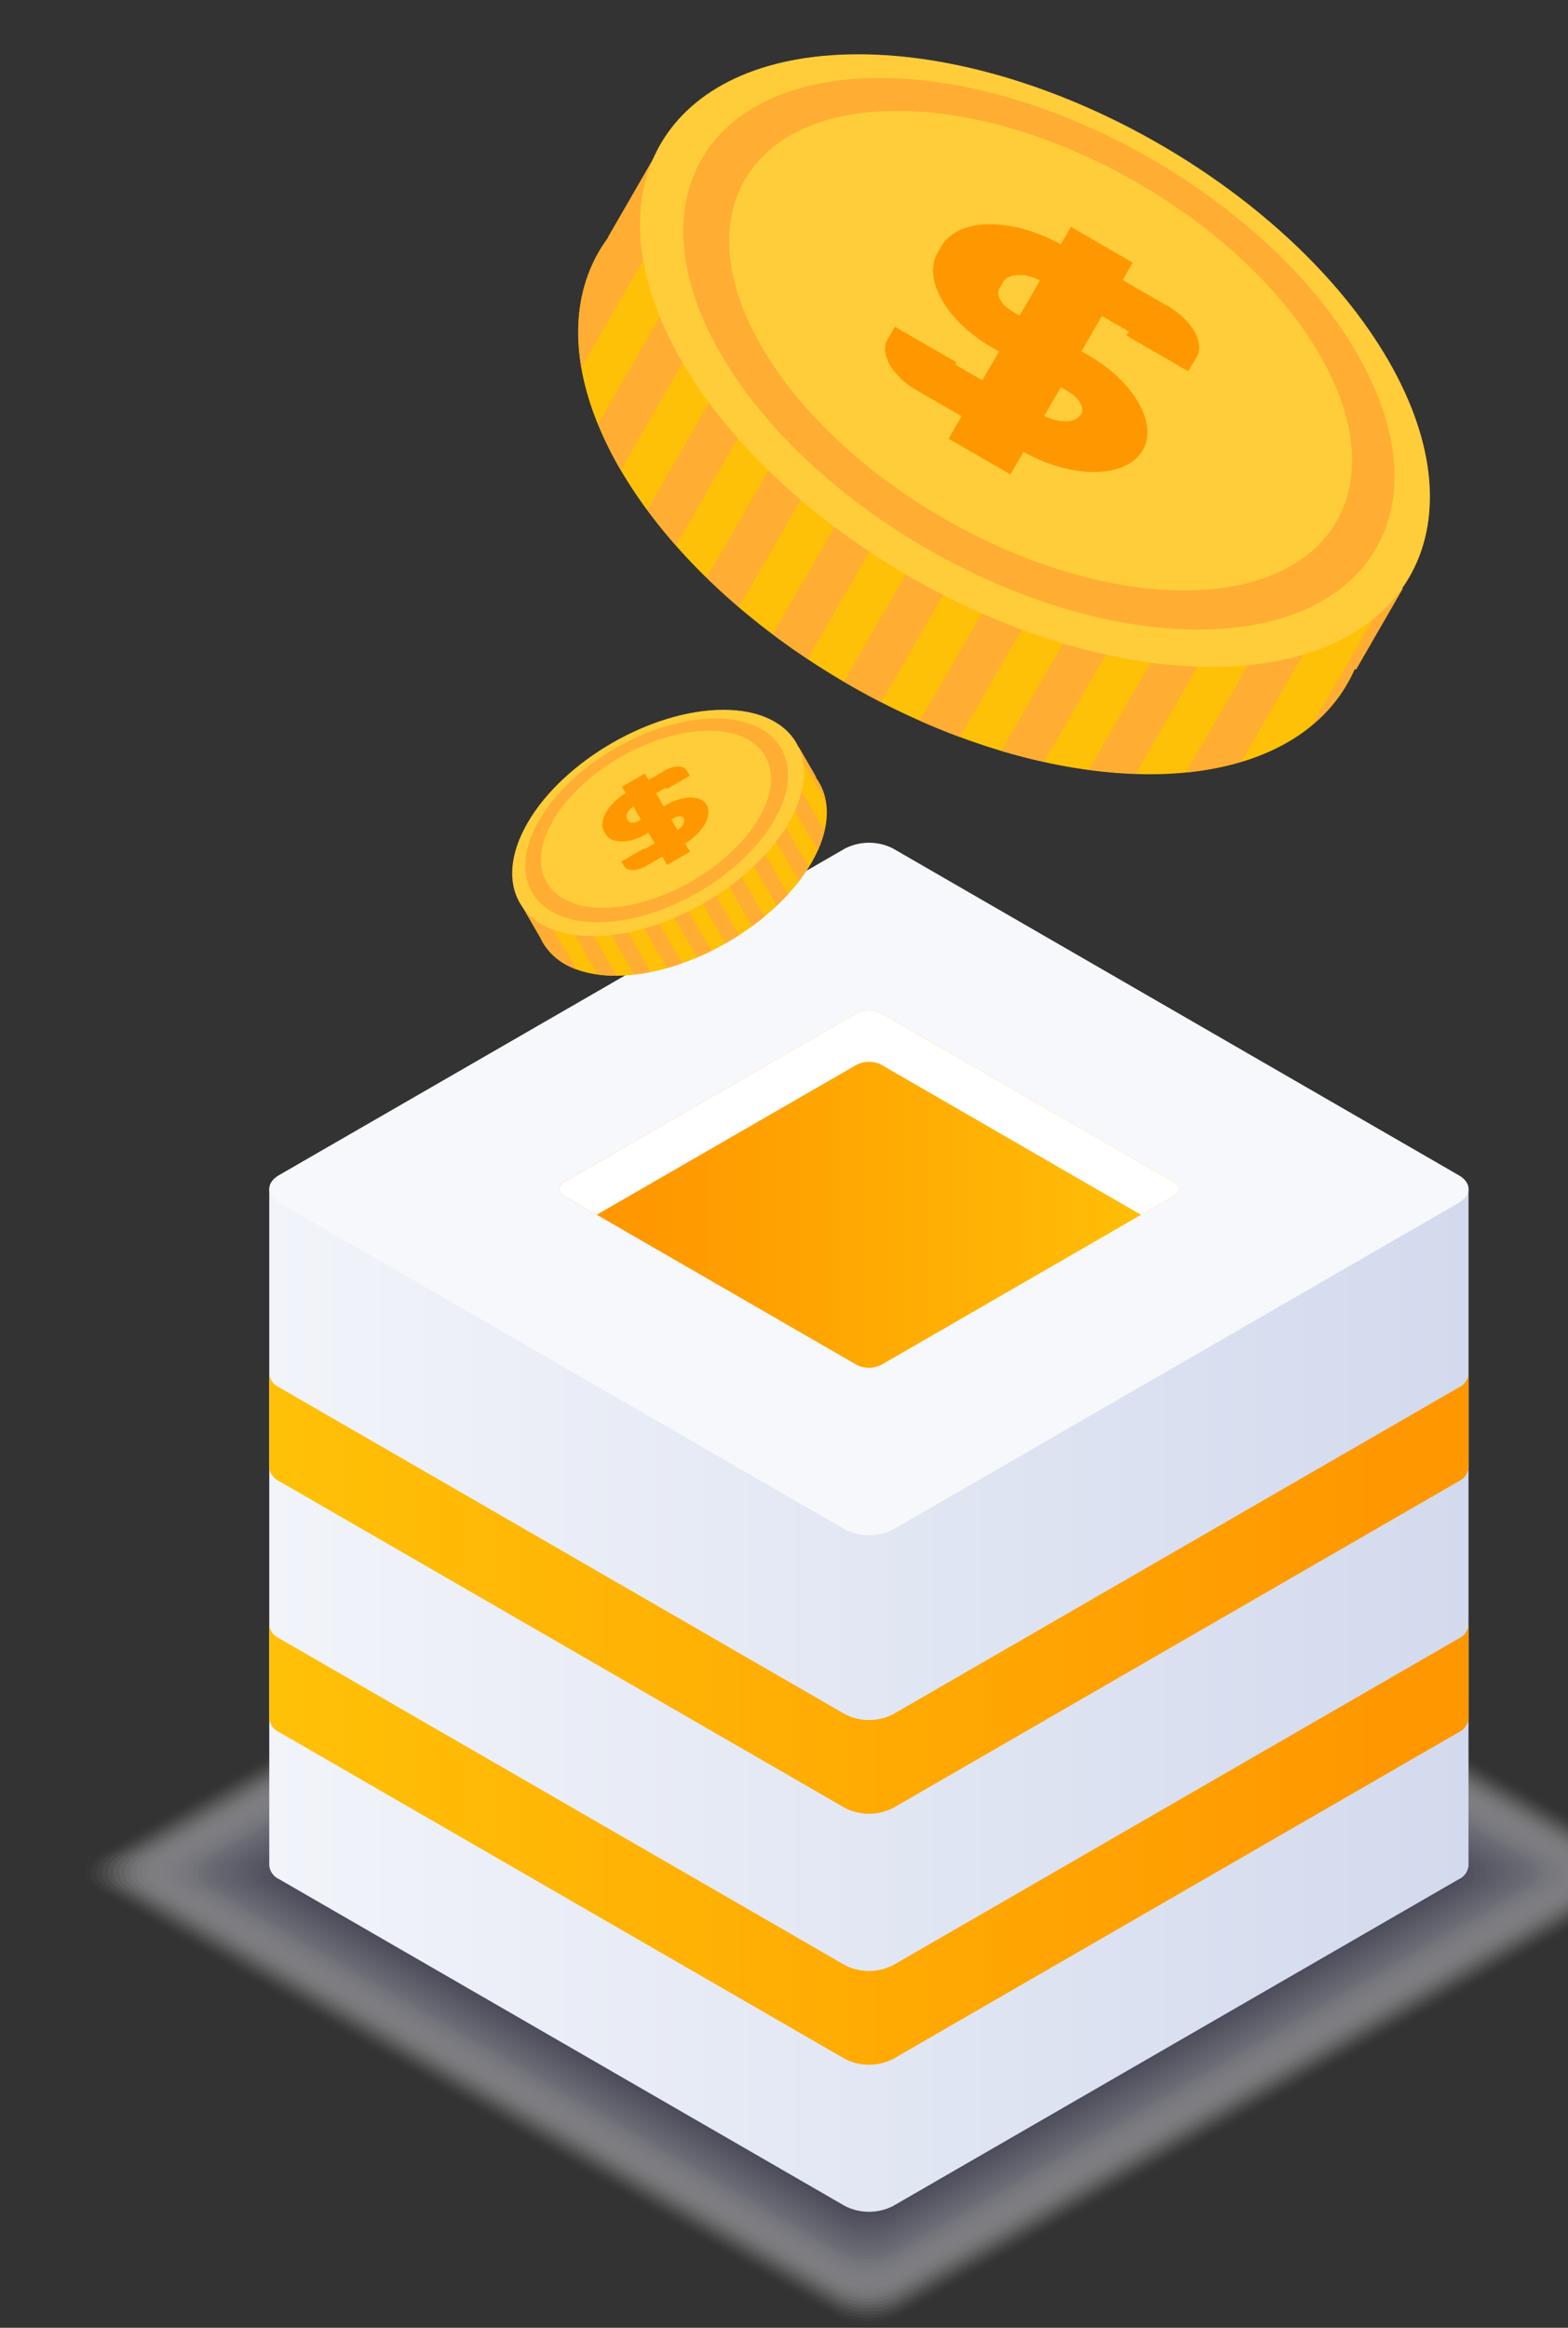 <svg xmlns="http://www.w3.org/2000/svg" xmlns:xlink="http://www.w3.org/1999/xlink" width="186" height="276" viewBox="0 0 186 276">
  <rect x="0" y="0" width="186" height="276" fill="#333333" stroke="none"/>
  <defs>
    <clipPath id="clip-path">
      <rect id="Rectangle_4575" data-name="Rectangle 4575" width="186" height="276" transform="translate(545 188)" fill="#878787"/>
    </clipPath>
    <linearGradient id="linear-gradient" y1="0.5" x2="1" y2="0.5" gradientUnits="objectBoundingBox">
      <stop offset="0" stop-color="#f2f4fa"/>
      <stop offset="0.916" stop-color="#d5dcee"/>
      <stop offset="1" stop-color="#d3daed"/>
    </linearGradient>
    <linearGradient id="linear-gradient-2" y1="0.5" x2="1" y2="0.5" gradientUnits="objectBoundingBox">
      <stop offset="0" stop-color="#ffc107"/>
      <stop offset="0.92" stop-color="#ff9800"/>
    </linearGradient>
    <linearGradient id="linear-gradient-4" y1="0.5" x2="1" y2="0.5" gradientUnits="objectBoundingBox">
      <stop offset="0.15" stop-color="#ff9800"/>
      <stop offset="1" stop-color="#ffc107"/>
    </linearGradient>
  </defs>
  <g id="Mask_Group_1" data-name="Mask Group 1" transform="translate(-545 -188)" clip-path="url(#clip-path)">
    <g id="Group_919" data-name="Group 919" transform="translate(-10.37 0.457)">
      <g id="money" transform="translate(273.572 -46.154)">
        <g id="Group_223" data-name="Group 223" transform="translate(291.228 333.619)">
          <g id="Group_222" data-name="Group 222" transform="translate(0 68.174)" opacity="0.52">
            <path id="Path_1572" data-name="Path 1572" d="M368.646,286.579a8.285,8.285,0,0,0-7.453,0l-88.226,50.889c-2.051,1.184-2.051,3.118,0,4.3L361.2,392.71a8.257,8.257,0,0,0,7.45,0L456.829,341.8c2.051-1.184,2.051-3.121,0-4.3Z" transform="translate(-271.428 -285.693)" fill="#fff" opacity="0"/>
            <path id="Path_1573" data-name="Path 1573" d="M368.15,286.689a8.215,8.215,0,0,0-7.4,0l-87.6,50.526c-2.034,1.174-2.034,3.095,0,4.269l87.6,50.576a8.209,8.209,0,0,0,7.4,0l87.553-50.55c2.038-1.174,2.038-3.1,0-4.272Z" transform="translate(-270.959 -285.424)" fill="#fbfbfb" opacity="0.024"/>
            <path id="Path_1574" data-name="Path 1574" d="M367.657,286.8a8.155,8.155,0,0,0-7.347,0l-86.966,50.166c-2.021,1.164-2.021,3.071,0,4.239l86.969,50.209a8.138,8.138,0,0,0,7.343,0l86.922-50.186c2.021-1.164,2.021-3.071,0-4.239Z" transform="translate(-270.492 -285.154)" fill="#f6f6f8" opacity="0.049"/>
            <path id="Path_1575" data-name="Path 1575" d="M367.163,286.911a8.085,8.085,0,0,0-7.293,0l-86.335,49.8c-2.008,1.157-2.008,3.051,0,4.209l86.335,49.849a8.1,8.1,0,0,0,7.293,0l86.3-49.822c2-1.157,2-3.051,0-4.212Z" transform="translate(-270.025 -284.885)" fill="#f2f2f4" opacity="0.073"/>
            <path id="Path_1576" data-name="Path 1576" d="M366.668,287.017a8.035,8.035,0,0,0-7.24,0l-85.705,49.436c-1.991,1.147-1.991,3.028,0,4.179l85.705,49.482a8.024,8.024,0,0,0,7.24,0l85.665-49.459c1.991-1.147,1.991-3.028,0-4.179Z" transform="translate(-269.556 -284.614)" fill="#ededf0" opacity="0.098"/>
            <path id="Path_1577" data-name="Path 1577" d="M366.174,287.127a7.975,7.975,0,0,0-7.187,0L273.913,336.2c-1.978,1.137-1.978,3,0,4.145l85.078,49.119a7.975,7.975,0,0,0,7.187,0l85.035-49.092c1.974-1.144,1.974-3.008,0-4.149Z" transform="translate(-269.09 -284.344)" fill="#e9e9ed" opacity="0.122"/>
            <path id="Path_1578" data-name="Path 1578" d="M365.681,287.238a7.915,7.915,0,0,0-7.133,0L274.1,335.943c-1.964,1.134-1.964,2.985,0,4.119l84.448,48.755a7.925,7.925,0,0,0,7.133,0l84.4-48.732c1.961-1.134,1.961-2.985,0-4.119Z" transform="translate(-268.623 -284.075)" fill="#e4e4e9" opacity="0.146"/>
            <path id="Path_1579" data-name="Path 1579" d="M365.185,287.345a7.855,7.855,0,0,0-7.08,0L274.291,335.69c-1.948,1.124-1.948,2.961,0,4.085l83.818,48.392a7.855,7.855,0,0,0,7.08,0L448.96,339.8c1.948-1.124,1.948-2.961,0-4.085Z" transform="translate(-268.154 -283.805)" fill="#e0e0e6" opacity="0.171"/>
            <path id="Path_1580" data-name="Path 1580" d="M364.692,287.456a7.8,7.8,0,0,0-7.027,0l-83.187,47.985c-1.931,1.114-1.931,2.938,0,4.052l83.187,48.028a7.784,7.784,0,0,0,7.027,0l83.144-48c1.931-1.117,1.931-2.941,0-4.055Z" transform="translate(-267.687 -283.536)" fill="#dbdbe2" opacity="0.195"/>
            <path id="Path_1581" data-name="Path 1581" d="M364.2,287.566a7.735,7.735,0,0,0-6.973,0L274.668,335.18c-1.918,1.107-1.918,2.918,0,4.025l82.557,47.665a7.735,7.735,0,0,0,6.973,0l82.514-47.641c1.917-1.107,1.917-2.918,0-4.025Z" transform="translate(-267.22 -283.265)" fill="#d7d7de" opacity="0.22"/>
            <path id="Path_1582" data-name="Path 1582" d="M363.7,287.672a7.685,7.685,0,0,0-6.92,0l-81.927,47.255c-1.9,1.1-1.9,2.895,0,3.992l81.927,47.3a7.685,7.685,0,0,0,6.92,0l81.884-47.275c1.9-1.1,1.9-2.9,0-4Z" transform="translate(-266.752 -282.995)" fill="#d2d2db" opacity="0.244"/>
            <path id="Path_1583" data-name="Path 1583" d="M363.209,287.783a7.615,7.615,0,0,0-6.866,0l-81.3,46.891c-1.887,1.087-1.887,2.871,0,3.962l81.3,46.934a7.615,7.615,0,0,0,6.866,0l81.253-46.911c1.887-1.091,1.887-2.875,0-3.965Z" transform="translate(-266.285 -282.725)" fill="#ceced7" opacity="0.268"/>
            <path id="Path_1584" data-name="Path 1584" d="M362.715,287.893a7.554,7.554,0,0,0-6.813,0l-80.666,46.528c-1.874,1.081-1.874,2.851,0,3.932L355.9,384.924a7.565,7.565,0,0,0,6.813,0l80.623-46.551c1.874-1.081,1.874-2.851,0-3.932Z" transform="translate(-265.818 -282.456)" fill="#c9c9d3" opacity="0.293"/>
            <path id="Path_1585" data-name="Path 1585" d="M362.22,288a7.494,7.494,0,0,0-6.76,0l-80.036,46.164c-1.858,1.07-1.858,2.828,0,3.9l80.036,46.207a7.5,7.5,0,0,0,6.76,0l79.993-46.184c1.857-1.074,1.857-2.831,0-3.9Z" transform="translate(-265.349 -282.187)" fill="#c5c5d0" opacity="0.317"/>
            <path id="Path_1586" data-name="Path 1586" d="M361.726,288.111a7.434,7.434,0,0,0-6.706,0l-79.406,45.8c-1.844,1.064-1.844,2.8,0,3.868l79.406,45.844a7.424,7.424,0,0,0,6.706,0L441.089,337.8c1.844-1.064,1.844-2.808,0-3.872Z" transform="translate(-264.882 -281.916)" fill="#c1c1cc" opacity="0.341"/>
            <path id="Path_1587" data-name="Path 1587" d="M361.233,288.22a7.392,7.392,0,0,0-6.656,0L275.8,333.654c-1.831,1.057-1.831,2.785,0,3.842l78.776,45.48a7.4,7.4,0,0,0,6.653,0l78.732-45.461c1.831-1.054,1.831-2.781,0-3.838Z" transform="translate(-264.415 -281.646)" fill="#bcbcc8" opacity="0.366"/>
            <path id="Path_1588" data-name="Path 1588" d="M360.737,288.328a7.332,7.332,0,0,0-6.6,0L275.993,333.4c-1.814,1.047-1.814,2.761,0,3.808l78.145,45.117a7.325,7.325,0,0,0,6.6,0l78.1-45.094c1.817-1.047,1.817-2.761,0-3.812Z" transform="translate(-263.946 -281.376)" fill="#b8b8c5" opacity="0.39"/>
            <path id="Path_1589" data-name="Path 1589" d="M360.244,288.438a7.261,7.261,0,0,0-6.55,0l-77.512,44.71c-1.8,1.037-1.8,2.738,0,3.775L353.7,381.677a7.255,7.255,0,0,0,6.546,0l77.471-44.73c1.8-1.037,1.8-2.738,0-3.778Z" transform="translate(-263.479 -281.107)" fill="#b3b3c1" opacity="0.415"/>
            <path id="Path_1590" data-name="Path 1590" d="M359.75,288.548a7.212,7.212,0,0,0-6.5,0l-76.881,44.347c-1.787,1.03-1.787,2.718,0,3.748l76.885,44.39a7.205,7.205,0,0,0,6.493,0l76.841-44.367c1.787-1.03,1.787-2.718,0-3.748Z" transform="translate(-263.012 -280.837)" fill="#afafbe" opacity="0.439"/>
            <path id="Path_1591" data-name="Path 1591" d="M359.251,288.655a7.155,7.155,0,0,0-6.44,0l-76.251,43.983c-1.771,1.02-1.771,2.694,0,3.715l76.251,44.026a7.135,7.135,0,0,0,6.44,0l76.218-44c1.771-1.024,1.771-2.694,0-3.718Z" transform="translate(-262.544 -280.566)" fill="#aaaaba" opacity="0.463"/>
            <path id="Path_1592" data-name="Path 1592" d="M358.758,288.765a7.085,7.085,0,0,0-6.386,0l-75.621,43.62c-1.757,1.01-1.757,2.671,0,3.685l75.621,43.66a7.085,7.085,0,0,0,6.386,0l75.587-43.64c1.754-1.014,1.754-2.671,0-3.685Z" transform="translate(-262.077 -280.296)" fill="#a6a6b6" opacity="0.488"/>
            <path id="Path_1593" data-name="Path 1593" d="M358.264,288.876a7.025,7.025,0,0,0-6.333,0l-74.99,43.256c-1.744,1-1.744,2.651,0,3.655l74.994,43.3a7.035,7.035,0,0,0,6.333,0l74.957-43.276c1.741-1.007,1.741-2.651,0-3.658Z" transform="translate(-261.61 -280.027)" fill="#a1a1b3" opacity="0.512"/>
            <path id="Path_1594" data-name="Path 1594" d="M357.769,288.983a6.966,6.966,0,0,0-6.28,0l-74.36,42.893c-1.727,1-1.727,2.628,0,3.625l74.363,42.933a6.965,6.965,0,0,0,6.28,0L432.1,335.521c1.728-1,1.728-2.628,0-3.625Z" transform="translate(-261.141 -279.758)" fill="#9d9daf" opacity="0.537"/>
            <path id="Path_1595" data-name="Path 1595" d="M357.275,289.093a6.9,6.9,0,0,0-6.226,0l-73.73,42.526c-1.714.99-1.714,2.608,0,3.595l73.733,42.569a6.894,6.894,0,0,0,6.226,0l73.7-42.546c1.711-.99,1.711-2.608,0-3.595Z" transform="translate(-260.674 -279.487)" fill="#9898ab" opacity="0.561"/>
            <path id="Path_1596" data-name="Path 1596" d="M356.782,289.2a6.855,6.855,0,0,0-6.173,0l-73.1,42.166c-1.7.98-1.7,2.584,0,3.565l73.1,42.206a6.844,6.844,0,0,0,6.173,0l73.066-42.186c1.7-.98,1.7-2.584,0-3.565Z" transform="translate(-260.207 -279.217)" fill="#9494a8" opacity="0.585"/>
            <path id="Path_1597" data-name="Path 1597" d="M356.287,289.31a6.8,6.8,0,0,0-6.119,0l-72.473,41.8c-1.681.97-1.684,2.561,0,3.532l72.473,41.842a6.8,6.8,0,0,0,6.119,0l72.436-41.822c1.684-.971,1.684-2.561,0-3.532Z" transform="translate(-259.74 -278.948)" fill="#8f8fa4" opacity="0.61"/>
            <path id="Path_1598" data-name="Path 1598" d="M355.793,289.421a6.725,6.725,0,0,0-6.066,0l-71.842,41.435c-1.667.964-1.667,2.541,0,3.5l71.842,41.479a6.725,6.725,0,0,0,6.066,0L427.6,334.381c1.667-.964,1.667-2.541,0-3.5Z" transform="translate(-259.272 -278.678)" fill="#8b8ba1" opacity="0.634"/>
            <path id="Path_1599" data-name="Path 1599" d="M355.3,289.532a6.665,6.665,0,0,0-6.013,0L278.075,330.6c-1.654.954-1.654,2.518,0,3.472l71.212,41.115a6.675,6.675,0,0,0,6.013,0l71.175-41.1c1.654-.954,1.654-2.518,0-3.472Z" transform="translate(-258.805 -278.409)" fill="#86869d" opacity="0.659"/>
            <path id="Path_1600" data-name="Path 1600" d="M354.8,289.638a6.626,6.626,0,0,0-5.959,0l-70.582,40.712c-1.637.944-1.641,2.494,0,3.438l70.582,40.752a6.605,6.605,0,0,0,5.959,0l70.545-40.728c1.641-.947,1.641-2.5,0-3.442Z" transform="translate(-258.337 -278.137)" fill="#828299" opacity="0.683"/>
            <path id="Path_1601" data-name="Path 1601" d="M354.31,289.748a6.555,6.555,0,0,0-5.906,0l-69.951,40.345c-1.624.937-1.624,2.474,0,3.412L348.4,373.889a6.555,6.555,0,0,0,5.906,0l69.915-40.365c1.624-.937,1.624-2.471,0-3.412Z" transform="translate(-257.869 -277.868)" fill="#7e7e96" opacity="0.707"/>
            <path id="Path_1602" data-name="Path 1602" d="M353.817,289.859a6.5,6.5,0,0,0-5.856,0L278.643,329.84c-1.611.93-1.611,2.451,0,3.378l69.321,40.025a6.5,6.5,0,0,0,5.853,0l69.285-40c1.611-.927,1.611-2.448,0-3.378Z" transform="translate(-257.402 -277.598)" fill="#797992" opacity="0.732"/>
            <path id="Path_1603" data-name="Path 1603" d="M353.321,289.966a6.442,6.442,0,0,0-5.8,0l-68.688,39.621c-1.594.92-1.594,2.428,0,3.348l68.691,39.658a6.435,6.435,0,0,0,5.8,0l68.654-39.638c1.6-.92,1.6-2.428,0-3.348Z" transform="translate(-256.934 -277.329)" fill="#75758e" opacity="0.756"/>
            <path id="Path_1604" data-name="Path 1604" d="M352.828,290.077a6.372,6.372,0,0,0-5.749,0l-68.057,39.254c-1.581.914-1.581,2.408,0,3.318l68.061,39.294a6.365,6.365,0,0,0,5.746,0l68.024-39.274c1.581-.91,1.581-2.4,0-3.318Z" transform="translate(-256.467 -277.059)" fill="#70708b" opacity="0.78"/>
            <path id="Path_1605" data-name="Path 1605" d="M352.334,290.186a6.333,6.333,0,0,0-5.7,0l-67.427,38.894c-1.567.9-1.567,2.385,0,3.288l67.427,38.928a6.3,6.3,0,0,0,5.7,0l67.394-38.908c1.567-.907,1.567-2.384,0-3.288Z" transform="translate(-256 -276.788)" fill="#6c6c87" opacity="0.805"/>
            <path id="Path_1606" data-name="Path 1606" d="M351.839,290.3a6.262,6.262,0,0,0-5.643,0l-66.8,38.531c-1.551.894-1.551,2.358,0,3.255l66.8,38.567a6.272,6.272,0,0,0,5.643,0L418.6,332.1c1.554-.9,1.554-2.361,0-3.258Z" transform="translate(-255.531 -276.518)" fill="#676783" opacity="0.829"/>
            <path id="Path_1607" data-name="Path 1607" d="M351.345,290.4a6.2,6.2,0,0,0-5.589,0l-66.166,38.164c-1.537.887-1.537,2.338,0,3.225L345.756,370a6.2,6.2,0,0,0,5.589,0l66.136-38.184c1.534-.887,1.534-2.338,0-3.225Z" transform="translate(-255.064 -276.249)" fill="#636380" opacity="0.854"/>
            <path id="Path_1608" data-name="Path 1608" d="M350.851,290.515a6.142,6.142,0,0,0-5.536,0l-65.536,37.8c-1.524.877-1.524,2.314,0,3.195l65.536,37.837a6.132,6.132,0,0,0,5.536,0l65.506-37.817c1.521-.88,1.521-2.318,0-3.2Z" transform="translate(-254.597 -275.98)" fill="#5e5e7c" opacity="0.878"/>
            <path id="Path_1609" data-name="Path 1609" d="M350.357,290.624a6.082,6.082,0,0,0-5.482,0l-64.906,37.44c-1.507.87-1.511,2.291,0,3.161L344.875,368.7a6.082,6.082,0,0,0,5.482,0l64.876-37.457c1.507-.871,1.507-2.294,0-3.165Z" transform="translate(-254.129 -275.709)" fill="#5a5a79" opacity="0.902"/>
            <path id="Path_1610" data-name="Path 1610" d="M349.862,290.731a6.033,6.033,0,0,0-5.429,0L280.158,327.8c-1.494.864-1.494,2.271,0,3.135l64.279,37.11a6.032,6.032,0,0,0,5.429,0l64.246-37.09c1.491-.864,1.491-2.274,0-3.135Z" transform="translate(-253.662 -275.439)" fill="#555575" opacity="0.927"/>
            <path id="Path_1611" data-name="Path 1611" d="M349.369,290.841a5.961,5.961,0,0,0-5.376,0l-63.645,36.71c-1.481.854-1.481,2.248,0,3.1L343.993,367.4a5.962,5.962,0,0,0,5.376,0l63.615-36.726c1.477-.854,1.477-2.251,0-3.1Z" transform="translate(-253.195 -275.169)" fill="#515171" opacity="0.951"/>
            <path id="Path_1612" data-name="Path 1612" d="M348.874,290.949a5.912,5.912,0,0,0-5.322,0L280.537,327.3c-1.464.844-1.467,2.224,0,3.071l63.018,36.383a5.913,5.913,0,0,0,5.322,0l62.985-36.366c1.464-.844,1.464-2.228,0-3.071Z" transform="translate(-252.727 -274.9)" fill="#4c4c6e" opacity="0.976"/>
            <path id="Path_1613" data-name="Path 1613" d="M348.38,291.06a5.842,5.842,0,0,0-5.269,0l-62.385,35.983c-1.451.837-1.451,2.2,0,3.041L343.111,366.1a5.841,5.841,0,0,0,5.269,0l62.355-36c1.447-.837,1.447-2.208,0-3.041Z" transform="translate(-252.259 -274.631)" fill="#48486a"/>
          </g>
          <path id="Path_1614" data-name="Path 1614" d="M420.439,277.562H278.178v80.209h0a1.992,1.992,0,0,0,1.164,1.617l67.143,38.764a6.293,6.293,0,0,0,5.673,0l67.107-38.744a1.989,1.989,0,0,0,1.171-1.637h0Z" transform="translate(-255.667 -236.505)" fill="url(#linear-gradient)"/>
          <path id="Path_1615" data-name="Path 1615" d="M419.268,285.765l-67.107,38.748a6.294,6.294,0,0,1-5.673,0l-67.143-38.767a1.988,1.988,0,0,1-1.164-1.617h0v11.118h0a1.988,1.988,0,0,0,1.164,1.617l67.143,38.767a6.293,6.293,0,0,0,5.673,0l67.107-38.747a1.989,1.989,0,0,0,1.171-1.637V284.128A1.989,1.989,0,0,1,419.268,285.765Z" transform="translate(-255.667 -221.175)" fill="url(#linear-gradient-2)"/>
          <path id="Path_1616" data-name="Path 1616" d="M419.268,294.689l-67.107,38.744a6.294,6.294,0,0,1-5.673,0l-67.143-38.764a1.992,1.992,0,0,1-1.164-1.617h0V304.17h0a1.992,1.992,0,0,0,1.164,1.617l67.143,38.764a6.293,6.293,0,0,0,5.673,0l67.107-38.744a1.989,1.989,0,0,0,1.171-1.637V293.052A1.989,1.989,0,0,1,419.268,294.689Z" transform="translate(-255.667 -200.339)" fill="url(#linear-gradient-2)"/>
          <path id="Path_1617" data-name="Path 1617" d="M352.158,265.926a6.288,6.288,0,0,0-5.669,0l-67.14,38.728c-1.561.9-1.561,2.371,0,3.271l67.144,38.764a6.286,6.286,0,0,0,5.669,0l67.11-38.744c1.561-.9,1.561-2.374,0-3.275Z" transform="translate(-255.667 -265.25)" fill="#f6f8fb"/>
          <path id="Path_1618" data-name="Path 1618" d="M326.686,271.556a3.245,3.245,0,0,0-2.928,0L289.1,291.545a.893.893,0,0,0,0,1.691l34.656,20.009a3.256,3.256,0,0,0,2.928,0l34.639-20a.894.894,0,0,0,0-1.691Z" transform="translate(-231.573 -251.342)" fill="url(#linear-gradient-4)"/>
          <path id="Path_1619" data-name="Path 1619" d="M289.1,293.236l3.832,2.211,30.824-17.781a3.256,3.256,0,0,1,2.928,0l30.807,17.788,3.832-2.208a.894.894,0,0,0,0-1.691l-34.639-20a3.245,3.245,0,0,0-2.928,0L289.1,291.545A.894.894,0,0,0,289.1,293.236Z" transform="translate(-231.572 -251.342)" fill="#fff"/>
        </g>
        <g id="Group_230" data-name="Group 230" transform="translate(374.947 225.154) rotate(30)">
          <g id="Group_229" data-name="Group 229">
            <path id="Path_1662" data-name="Path 1662" d="M102.546,16.5h-5.3a36.536,36.536,0,0,0-9.681-7.856C67.59-2.882,34.907-2.882,14.932,8.647A36.453,36.453,0,0,0,5.255,16.5H.081v11.1H.118c-.959,8.257,3.946,16.7,14.815,22.977,19.974,11.533,52.658,11.533,72.633,0,10.869-6.273,15.774-14.719,14.815-22.977h.166Z" transform="translate(0.048 14.703)" fill="#ffc107"/>
            <g id="Group_225" data-name="Group 225" transform="translate(0.05 14.718)">
              <path id="Path_1663" data-name="Path 1663" d="M5.064,0Q2.453.88,0,1.947V49.158q2.451,1.073,5.064,1.947Z" transform="translate(20.261 4.048)" fill="#ffad33"/>
              <path id="Path_1664" data-name="Path 1664" d="M0,3.389V38.806a41.838,41.838,0,0,0,4.8,3.268c.085.048.177.089.262.137V0C4.979.048,4.887.088,4.8.136A41.44,41.44,0,0,0,0,3.389Z" transform="translate(10.13 8.496)" fill="#ffad33"/>
              <path id="Path_1665" data-name="Path 1665" d="M5.064,0C3.345.317,1.66.693,0,1.117v54.1c1.66.42,3.345.8,5.064,1.117Z" transform="translate(30.392 1.433)" fill="#ffad33"/>
              <path id="Path_1666" data-name="Path 1666" d="M0,0V37.249a33.973,33.973,0,0,0,5.067-4.44V4.422A34.671,34.671,0,0,0,0,0Z" transform="translate(91.171 10.989)" fill="#ffad33"/>
              <path id="Path_1667" data-name="Path 1667" d="M0,19.381A17.852,17.852,0,0,0,1.077,11.1h.166V0H0Z" transform="translate(101.302 16.488)" fill="#ffad33"/>
              <path id="Path_1668" data-name="Path 1668" d="M5.064,1.413C3.411.889,1.726.413,0,0V54.742c1.726-.409,3.411-.889,5.064-1.413Z" transform="translate(70.912 2.23)" fill="#ffad33"/>
              <path id="Path_1669" data-name="Path 1669" d="M5.066,26.023V0H.08V11.1H.116C-.474,16.191,1.179,21.346,5.066,26.023Z" transform="translate(0 16.488)" fill="#ffad33"/>
              <path id="Path_1670" data-name="Path 1670" d="M5.064,2.383Q2.635,1.088,0,0V48.221a55.49,55.49,0,0,0,5.064-2.382Z" transform="translate(81.043 5.49)" fill="#ffad33"/>
              <path id="Path_1671" data-name="Path 1671" d="M5.067,0C3.367.107,1.678.269,0,.472v57.9q2.517.31,5.067.472Z" transform="translate(40.519 0.179)" fill="#ffad33"/>
              <path id="Path_1672" data-name="Path 1672" d="M5.067,59.1V.109Q2.539-.018,0,0V59.2Q2.539,59.221,5.067,59.1Z" transform="translate(50.65)" fill="#ffad33"/>
              <path id="Path_1673" data-name="Path 1673" d="M5.064.693C3.4.413,1.7.184,0,0V58.2c1.7-.185,3.4-.409,5.064-.693Z" transform="translate(60.781 0.5)" fill="#ffad33"/>
            </g>
            <path id="Path_1674" data-name="Path 1674" d="M87.614,8.649c-19.975-11.533-52.658-11.533-72.633,0s-19.975,30.4,0,41.933,52.658,11.533,72.633,0S107.588,20.182,87.614,8.649Z" fill="#ffcd39"/>
            <path id="Path_1675" data-name="Path 1675" d="M78.88,7.786C60.9-2.6,31.47-2.6,13.487,7.786s-17.983,27.373,0,37.755,47.41,10.382,65.393,0S96.863,18.168,78.88,7.786Z" transform="translate(5.115 2.014)" fill="#ffad33"/>
            <path id="Path_1676" data-name="Path 1676" d="M69.2,6.71c-15.777-8.947-41.594-8.947-57.371,0s-15.778,23.581,0,32.529,41.594,8.944,57.371,0S84.982,15.654,69.2,6.71Z" transform="translate(10.778 5.284)" fill="#ffcd39"/>
            <g id="Group_228" data-name="Group 228" transform="translate(34.904 13.752)">
              <g id="Group_226" data-name="Group 226" transform="translate(0 2.392)">
                <path id="Path_1677" data-name="Path 1677" d="M20.222,23.537H5.953C2.674,23.537,0,21.981,0,20.074V18.3H8.471v.31h11.75c2.257,0,4.094-1.07,4.094-2.383,0-.856-1.195-1.553-2.663-1.553H11.134C5,14.675,0,11.772,0,8.2V7.31C0,3.279,5.639,0,12.569,0H26.834c3.282,0,5.953,1.556,5.953,3.463V5.477H24.315v-.55H12.569c-2.261,0-4.1,1.07-4.1,2.383V8.2c0,.856,1.195,1.553,2.663,1.553H21.653c6.137,0,11.134,2.906,11.134,6.476C32.787,20.258,27.148,23.537,20.222,23.537Z" fill="#ff9800"/>
              </g>
              <g id="Group_227" data-name="Group 227" transform="translate(12.158 0)">
                <rect id="Rectangle_71" data-name="Rectangle 71" width="8.472" height="29.01" fill="#ff9800"/>
              </g>
            </g>
          </g>
        </g>
        <g id="Group_290" data-name="Group 290" transform="translate(337.979 331.267) rotate(-30)">
          <g id="Group_229-2" data-name="Group 229">
            <path id="Path_1662-2" data-name="Path 1662" d="M37.882,6.1H35.924a13.5,13.5,0,0,0-3.576-2.9c-7.379-4.259-19.453-4.259-26.831,0A13.466,13.466,0,0,0,1.941,6.1H.03v4.1H.043c-.354,3.05,1.458,6.17,5.473,8.488,7.379,4.26,19.452,4.26,26.831,0,4.015-2.317,5.827-5.437,5.473-8.488h.061Z" transform="translate(0.018 5.432)" fill="#ffc107"/>
            <g id="Group_225-2" data-name="Group 225" transform="translate(0.018 5.437)">
              <path id="Path_1663-2" data-name="Path 1663" d="M1.871,0Q.906.325,0,.719V18.16q.905.4,1.871.719Z" transform="translate(7.484 1.495)" fill="#ffad33"/>
              <path id="Path_1664-2" data-name="Path 1664" d="M0,1.252V14.335a15.455,15.455,0,0,0,1.774,1.207c.031.018.065.033.1.05V0c-.031.018-.065.033-.1.05A15.308,15.308,0,0,0,0,1.252Z" transform="translate(3.742 3.138)" fill="#ffad33"/>
              <path id="Path_1665-2" data-name="Path 1665" d="M1.871,0C1.236.117.613.256,0,.413V20.4c.613.155,1.236.294,1.871.413Z" transform="translate(11.227 0.529)" fill="#ffad33"/>
              <path id="Path_1666-2" data-name="Path 1666" d="M0,0V13.76a12.548,12.548,0,0,0,1.872-1.64V1.634A12.807,12.807,0,0,0,0,0Z" transform="translate(33.68 4.059)" fill="#ffad33"/>
              <path id="Path_1667-2" data-name="Path 1667" d="M0,7.159A6.6,6.6,0,0,0,.4,4.1H.459V0H0Z" transform="translate(37.422 6.091)" fill="#ffad33"/>
              <path id="Path_1668-2" data-name="Path 1668" d="M1.871.522C1.26.328.638.153,0,0V20.222c.638-.151,1.26-.328,1.871-.522Z" transform="translate(26.196 0.824)" fill="#ffad33"/>
              <path id="Path_1669-2" data-name="Path 1669" d="M1.871,9.613V0H.029V4.1H.043A7.236,7.236,0,0,0,1.871,9.613Z" transform="translate(0 6.091)" fill="#ffad33"/>
              <path id="Path_1670-2" data-name="Path 1670" d="M1.871.88Q.973.4,0,0V17.814a20.49,20.49,0,0,0,1.871-.88Z" transform="translate(29.938 2.028)" fill="#ffad33"/>
              <path id="Path_1671-2" data-name="Path 1671" d="M1.872,0C1.244.039.62.1,0,.174V21.563q.93.114,1.872.174Z" transform="translate(14.968 0.066)" fill="#ffad33"/>
              <path id="Path_1672-2" data-name="Path 1672" d="M1.872,21.831V.04Q.938-.007,0,0V21.869Q.938,21.877,1.872,21.831Z" transform="translate(18.711)" fill="#ffad33"/>
              <path id="Path_1673-2" data-name="Path 1673" d="M1.871.256C1.255.153.629.068,0,0V21.5c.629-.068,1.255-.151,1.871-.256Z" transform="translate(22.453 0.185)" fill="#ffad33"/>
            </g>
            <path id="Path_1674-2" data-name="Path 1674" d="M32.365,3.2c-7.379-4.26-19.452-4.26-26.831,0s-7.379,11.232,0,15.491,19.452,4.26,26.831,0S39.744,7.455,32.365,3.2Z" fill="#ffcd39"/>
            <path id="Path_1675-2" data-name="Path 1675" d="M29.139,2.876C22.5-.959,11.625-.959,4.982,2.876s-6.643,10.112,0,13.947,17.514,3.835,24.157,0S35.782,6.712,29.139,2.876Z" transform="translate(1.89 0.744)" fill="#ffad33"/>
            <path id="Path_1676-2" data-name="Path 1676" d="M25.565,2.479C19.737-.826,10.2-.826,4.371,2.479s-5.828,8.711,0,12.016,15.365,3.3,21.194,0S31.393,5.783,25.565,2.479Z" transform="translate(3.982 1.952)" fill="#ffcd39"/>
            <g id="Group_228-2" data-name="Group 228" transform="translate(12.894 5.08)">
              <g id="Group_226-2" data-name="Group 226" transform="translate(0 0.883)">
                <path id="Path_1677-2" data-name="Path 1677" d="M7.47,8.695H2.2C.988,8.695,0,8.12,0,7.416V6.76H3.129v.114H7.47c.834,0,1.512-.4,1.512-.88,0-.316-.441-.574-.984-.574H4.113C1.846,5.421,0,4.349,0,3.029V2.7C0,1.211,2.083,0,4.643,0h5.27c1.213,0,2.2.575,2.2,1.279v.744H8.982v-.2H4.643c-.835,0-1.514.4-1.514.88v.328c0,.316.441.574.984.574H8c2.267,0,4.113,1.074,4.113,2.392C12.112,7.484,10.029,8.695,7.47,8.695Z" fill="#ff9800"/>
              </g>
              <g id="Group_227-2" data-name="Group 227" transform="translate(4.491 0)">
                <rect id="Rectangle_71-2" data-name="Rectangle 71" width="3.13" height="10.717" fill="#ff9800"/>
              </g>
            </g>
          </g>
        </g>
      </g>
    </g>
  </g>
</svg>
